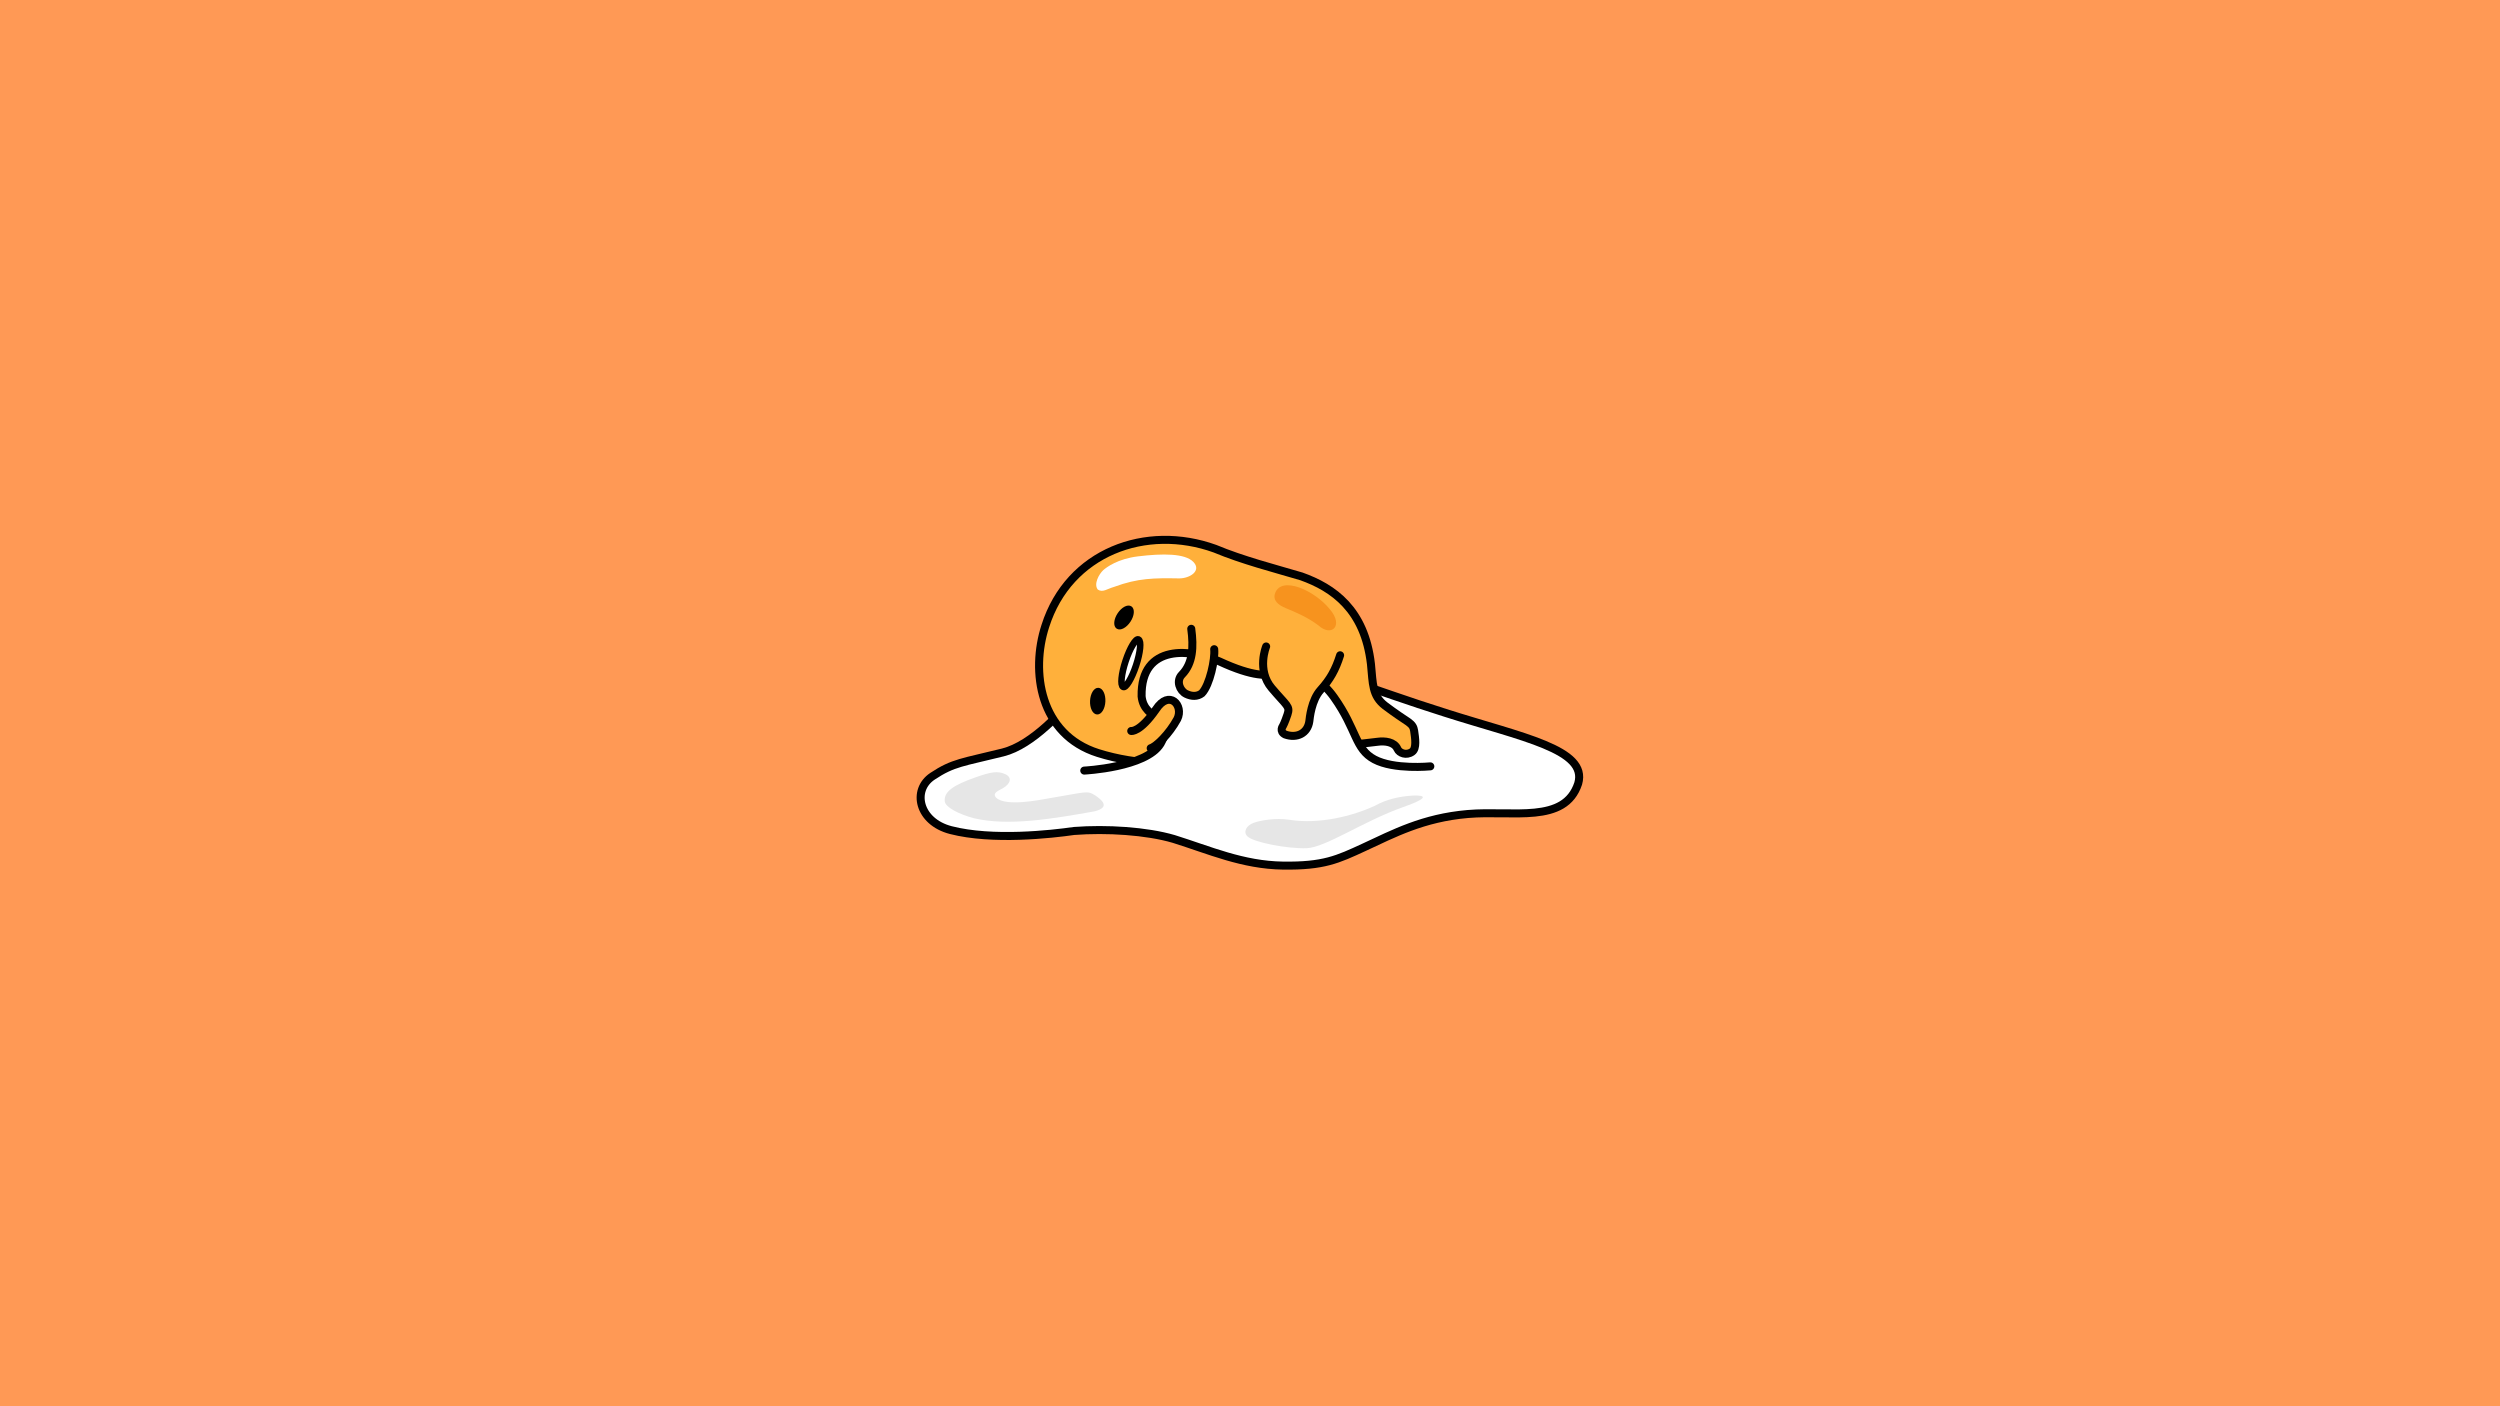 <?xml version="1.0" encoding="UTF-8" standalone="no"?>
<!-- Created with Inkscape (http://www.inkscape.org/) -->

<svg
   xmlns:dc="http://purl.org/dc/elements/1.1/"
   xmlns:cc="http://creativecommons.org/ns#"
   xmlns:rdf="http://www.w3.org/1999/02/22-rdf-syntax-ns#"
   xmlns:svg="http://www.w3.org/2000/svg"
   xmlns="http://www.w3.org/2000/svg"
   xmlns:sodipodi="http://sodipodi.sourceforge.net/DTD/sodipodi-0.dtd"
   xmlns:inkscape="http://www.inkscape.org/namespaces/inkscape"
   width="1920"
   height="1080"
   viewBox="0 0 1920 1080"
   id="svg2"
   version="1.1"
   inkscape:version="0.91 r13725"
   sodipodi:docname="gudetama-muniya.svg">
  <defs
     id="defs4" />
  <sodipodi:namedview
     id="base"
     pagecolor="#ffffff"
     bordercolor="#666666"
     borderopacity="1.0"
     inkscape:pageopacity="0.0"
     inkscape:pageshadow="2"
     inkscape:zoom="0.80648148"
     inkscape:cx="960"
     inkscape:cy="540"
     inkscape:document-units="px"
     inkscape:current-layer="layer1"
     showgrid="false"
     borderlayer="true"
     inkscape:showpageshadow="false"
     units="px"
     inkscape:snap-grids="false"
     inkscape:snap-to-guides="true"
     inkscape:window-width="2560"
     inkscape:window-height="1044"
     inkscape:window-x="2160"
     inkscape:window-y="0"
     inkscape:window-maximized="1"
     inkscape:snap-page="true"
     inkscape:object-paths="true"
     inkscape:snap-intersection-paths="true"
     inkscape:object-nodes="true"
     inkscape:snap-smooth-nodes="true"
     inkscape:snap-midpoints="true">
    <inkscape:grid
       type="xygrid"
       id="grid4136"
       empspacing="8" />
  </sodipodi:namedview>
  <g
     inkscape:label="Layer 1"
     inkscape:groupmode="layer"
     id="layer1"
     transform="translate(0,27.638)">
    <rect
       style="fill:#ff9955;fill-opacity:1;stroke:none;stroke-width:5;stroke-linecap:round;stroke-linejoin:round;stroke-miterlimit:4;stroke-dasharray:none;stroke-opacity:1"
       id="rect5155"
       width="2048"
       height="2048"
       x="-64"
       y="-511.638" />
    <g
       id="g5101"
       transform="matrix(1.025,0,0,1.025,695.258,-366.117)">
      <path
         sodipodi:nodetypes="cszsccsssccc"
         inkscape:connector-curvature="0"
         id="path4410"
         d="m 129.312,849.139 c -10.557,13.111 -33.93,39.301 -56.156,44.857 -29.927,7.482 -37.201,7.482 -52.789,17.873 -15.587,10.391 -10.391,34.084 13.717,40.319 31.215,8.073 75.599,3.081 92.282,0.662 24.354,-1.872 54.414,-0.027 74.813,5.989 26.602,8.313 51.542,19.536 81.885,19.952 30.343,0.416 40.761,-4.506 60.686,-13.717 22.03,-10.184 44.06,-22.03 77.728,-24.94 33.668,-2.91 72.615,7.724 82.716,-22.861 7.365,-25.657 -41.877,-34.513 -99.688,-52.974 C 297.749,830.808 198.269,779.192 129.312,849.139 Z"
         style="fill:#ffffff;fill-rule:evenodd;stroke:#000000;stroke-width:6;stroke-linecap:round;stroke-linejoin:round;stroke-miterlimit:4;stroke-dasharray:none;stroke-opacity:1" />
      <path
         sodipodi:nodetypes="ccccccccsscc"
         inkscape:connector-curvature="0"
         id="path4392"
         d="m 144.487,894.459 c -43.817,-13.838 -50.648,-61.085 -39.56,-95.158 17.65,-55.536 75.513,-76.621 127.123,-57.956 20.741,8.678 44.317,14.692 64.712,20.738 23.911,8.531 47.416,24.816 52.149,65.716 1.468,14.867 0.882,23.705 10.546,31.167 7.071,5.364 14.913,10.56 17.381,12.176 3.217,2.324 3.978,3.959 4.424,6.644 0.831,5.611 1.97,13.206 -1.455,15.691 -4.359,3.163 -9.679,0.99 -11.015,-2.078 -2.337,-5.365 -9.456,-6.131 -14.86,-5.404 -82.333,9.094 -151.04,26.873 -209.446,8.464 z"
         style="fill:#ffb03b;fill-opacity:1;fill-rule:evenodd;stroke:#000000;stroke-width:6;stroke-linecap:round;stroke-linejoin:round;stroke-miterlimit:4;stroke-dasharray:none;stroke-opacity:1" />
      <path
         sodipodi:nodetypes="ccccsssc"
         inkscape:connector-curvature="0"
         id="path4420"
         d="m 134.095,907.6 c 0,0 46.222,-2.286 57.143,-20.064 12.296,-21.802 -12.215,-16.123 -14.171,-35.587 -0.754,-40.078 37.924,-35.403 58.362,-26.128 25.651,11.937 36.698,10.667 41.778,8.889 5.079,-1.778 26.794,-6.349 44.063,18.032 17.27,24.381 15.492,38.603 30.222,46.476 14.73,7.873 41.905,5.206 41.905,5.206"
         style="fill:#ffffff;fill-rule:evenodd;stroke:#000000;stroke-width:6;stroke-linecap:round;stroke-linejoin:round;stroke-miterlimit:4;stroke-dasharray:none;stroke-opacity:1" />
      <path
         sodipodi:nodetypes="csscccsc"
         inkscape:connector-curvature="0"
         id="path4394"
         d="m 270.386,814.605 c 0,0 -7.274,17.665 4.157,31.174 11.431,13.509 13.925,13.509 11.846,19.744 -2.078,6.235 -3.496,8.726 -3.496,8.726 0,0 -2.939,3.968 1.763,6.319 8.734,3.089 16.768,-0.835 18.076,-9.846 0.294,-2.351 1.47,-15.871 8.524,-23.66 7.054,-7.789 11.169,-15.137 14.549,-25.865"
         style="fill:#ffb03b;fill-opacity:1;fill-rule:evenodd;stroke:#000000;stroke-width:6;stroke-linecap:round;stroke-linejoin:round;stroke-miterlimit:4;stroke-dasharray:none;stroke-opacity:1" />
      <path
         sodipodi:nodetypes="ccscc"
         inkscape:connector-curvature="0"
         id="path4398"
         d="m 214.264,801.359 c 1.84,13.69 1.251,25.839 -6.907,34.241 -4.703,4.703 -1.763,12.197 3.086,14.549 4.136,2.005 8.486,2.087 11.773,-0.485 5.968,-6.135 10.044,-25.757 9.242,-33.021"
         style="fill:#ffb03b;fill-opacity:1;fill-rule:evenodd;stroke:#000000;stroke-width:6;stroke-linecap:round;stroke-linejoin:round;stroke-miterlimit:4;stroke-dasharray:none;stroke-opacity:1" />
      <path
         sodipodi:nodetypes="cccc"
         inkscape:connector-curvature="0"
         id="path4400"
         d="m 169.295,877.924 c 0,0 6.466,1.176 18.517,-16.165 10.023,-15.358 21.039,-2.906 16.018,7.201 -6.172,11.316 -15.699,20.534 -19.961,21.857"
         style="fill:#ffb03b;fill-opacity:1;fill-rule:evenodd;stroke:#000000;stroke-width:6;stroke-linecap:round;stroke-linejoin:round;stroke-miterlimit:4;stroke-dasharray:none;stroke-opacity:1" />
      <ellipse
         transform="matrix(0.924,0.382,-0.313,0.95,0,0)"
         ry="18.654"
         rx="4.259"
         cy="701.566"
         cx="420.557"
         id="path4402"
         style="fill:#ffffff;fill-opacity:1;stroke:#000000;stroke-width:5.007;stroke-linecap:round;stroke-linejoin:round;stroke-miterlimit:4;stroke-dasharray:none;stroke-opacity:1" />
      <ellipse
         transform="matrix(0.551,-0.835,0.835,0.551,0,0)"
         ry="4.997"
         rx="9.258"
         cy="573.277"
         cx="-571.29"
         id="path4406"
         style="fill:#000000;fill-opacity:1;stroke:#000000;stroke-width:1.5;stroke-linecap:round;stroke-linejoin:round;stroke-miterlimit:4;stroke-dasharray:none;stroke-opacity:1" />
      <ellipse
         style="fill:#000000;fill-opacity:1;stroke:#000000;stroke-width:1.5;stroke-linecap:round;stroke-linejoin:round;stroke-miterlimit:4;stroke-dasharray:none;stroke-opacity:1"
         id="ellipse4408"
         cx="-847.536"
         cy="-185.049"
         rx="9.258"
         ry="4.997"
         transform="matrix(0.048,-0.999,-0.999,-0.048,0,0)" />
      <path
         sodipodi:nodetypes="ccsssscc"
         inkscape:connector-curvature="0"
         id="path4412"
         d="m 351.746,934.013 c 8.745,-4.961 18.784,-7.102 28.347,-7.674 3.997,-0.198 18.546,-0.434 -7.268,8.69 -29.46,10.413 -57.905,30.222 -72.127,30.73 -14.222,0.508 -39.719,-4.346 -44.324,-8.858 -3.423,-3.354 -0.824,-8.186 4.705,-10.19 4.87,-1.765 16.254,-3.81 26.413,-2.286 22.686,3.618 47.495,-2.709 64.254,-10.413 z"
         style="fill:#e6e6e6;fill-opacity:1;fill-rule:evenodd;stroke:none;stroke-width:1px;stroke-linecap:butt;stroke-linejoin:miter;stroke-opacity:1" />
      <path
         sodipodi:nodetypes="ccccsssccc"
         inkscape:connector-curvature="0"
         id="path4414"
         d="m 105.905,928.68 c 30.476,-5.079 29.968,-6.349 36.317,-2.54 3.932,2.717 12.565,8.749 -0.443,11.999 -30.58,5.417 -64.461,11.386 -90.483,5.121 -10.158,-2.677 -21.248,-7.91 -21.728,-12.623 -0.757,-7.429 6.847,-12.26 23.003,-17.957 11.462,-4.042 16.769,-5.105 22.603,-2.286 4.994,2.413 3.76,7.034 -2.032,10.413 -2.574,1.59 -8.593,3.437 -4.969,7.187 7.414,6.811 33.009,1.447 37.731,0.686 z"
         style="fill:#e6e6e6;fill-opacity:1;fill-rule:evenodd;stroke:none;stroke-width:1px;stroke-linecap:butt;stroke-linejoin:miter;stroke-opacity:1" />
      <path
         sodipodi:nodetypes="ccccc"
         inkscape:connector-curvature="0"
         id="path4416"
         d="m 318.131,786.759 c 10.519,12.229 1.374,21.156 -8.682,11.981 -7.974,-5.964 -16.332,-9.517 -24.337,-12.848 -5.729,-2.394 -9.949,-5.751 -8.014,-11.247 4.734,-13.135 29.432,-2.26 41.033,12.114 z"
         style="fill:#f7931e;fill-opacity:1;fill-rule:evenodd;stroke:none;stroke-width:1px;stroke-linecap:butt;stroke-linejoin:miter;stroke-opacity:1" />
      <path
         sodipodi:nodetypes="csscccc"
         inkscape:connector-curvature="0"
         id="path4418"
         d="m 148.333,757.414 c 2.599,-2.28 10.888,-8.469 26.016,-10.322 18.667,-2.286 35.302,-2.286 41.524,4.19 6.222,6.476 -2.413,12.317 -10.667,12.317 -18.799,-0.337 -30.95,-0.229 -48.673,6.331 -5.457,1.551 -8.489,4.462 -12.279,2.05 -3.274,-4.131 0.885,-11.586 4.079,-14.567 z"
         style="fill:#ffffff;fill-rule:evenodd;stroke:none;stroke-width:1px;stroke-linecap:butt;stroke-linejoin:miter;stroke-opacity:1" />
    </g>
    <rect
       style="fill:#0088aa;fill-opacity:1;stroke:none;stroke-width:5;stroke-linecap:round;stroke-linejoin:round;stroke-miterlimit:4;stroke-dasharray:none;stroke-opacity:1"
       id="rect5157"
       width="64"
       height="64"
       x="-128"
       y="-511.638" />
    <rect
       y="-447.638"
       x="-128"
       height="64"
       width="64"
       id="rect5159"
       style="fill:#5fd38d;fill-opacity:1;stroke:none;stroke-width:5;stroke-linecap:round;stroke-linejoin:round;stroke-miterlimit:4;stroke-dasharray:none;stroke-opacity:1"
       inkscape:transform-center-y="-81.8897" />
    <rect
       inkscape:transform-center-y="-81.8897"
       style="fill:#ff9955;fill-opacity:1;stroke:none;stroke-width:5;stroke-linecap:round;stroke-linejoin:round;stroke-miterlimit:4;stroke-dasharray:none;stroke-opacity:1"
       id="rect5161"
       width="64"
       height="64"
       x="-128"
       y="-383.638" />
  </g>
</svg>
